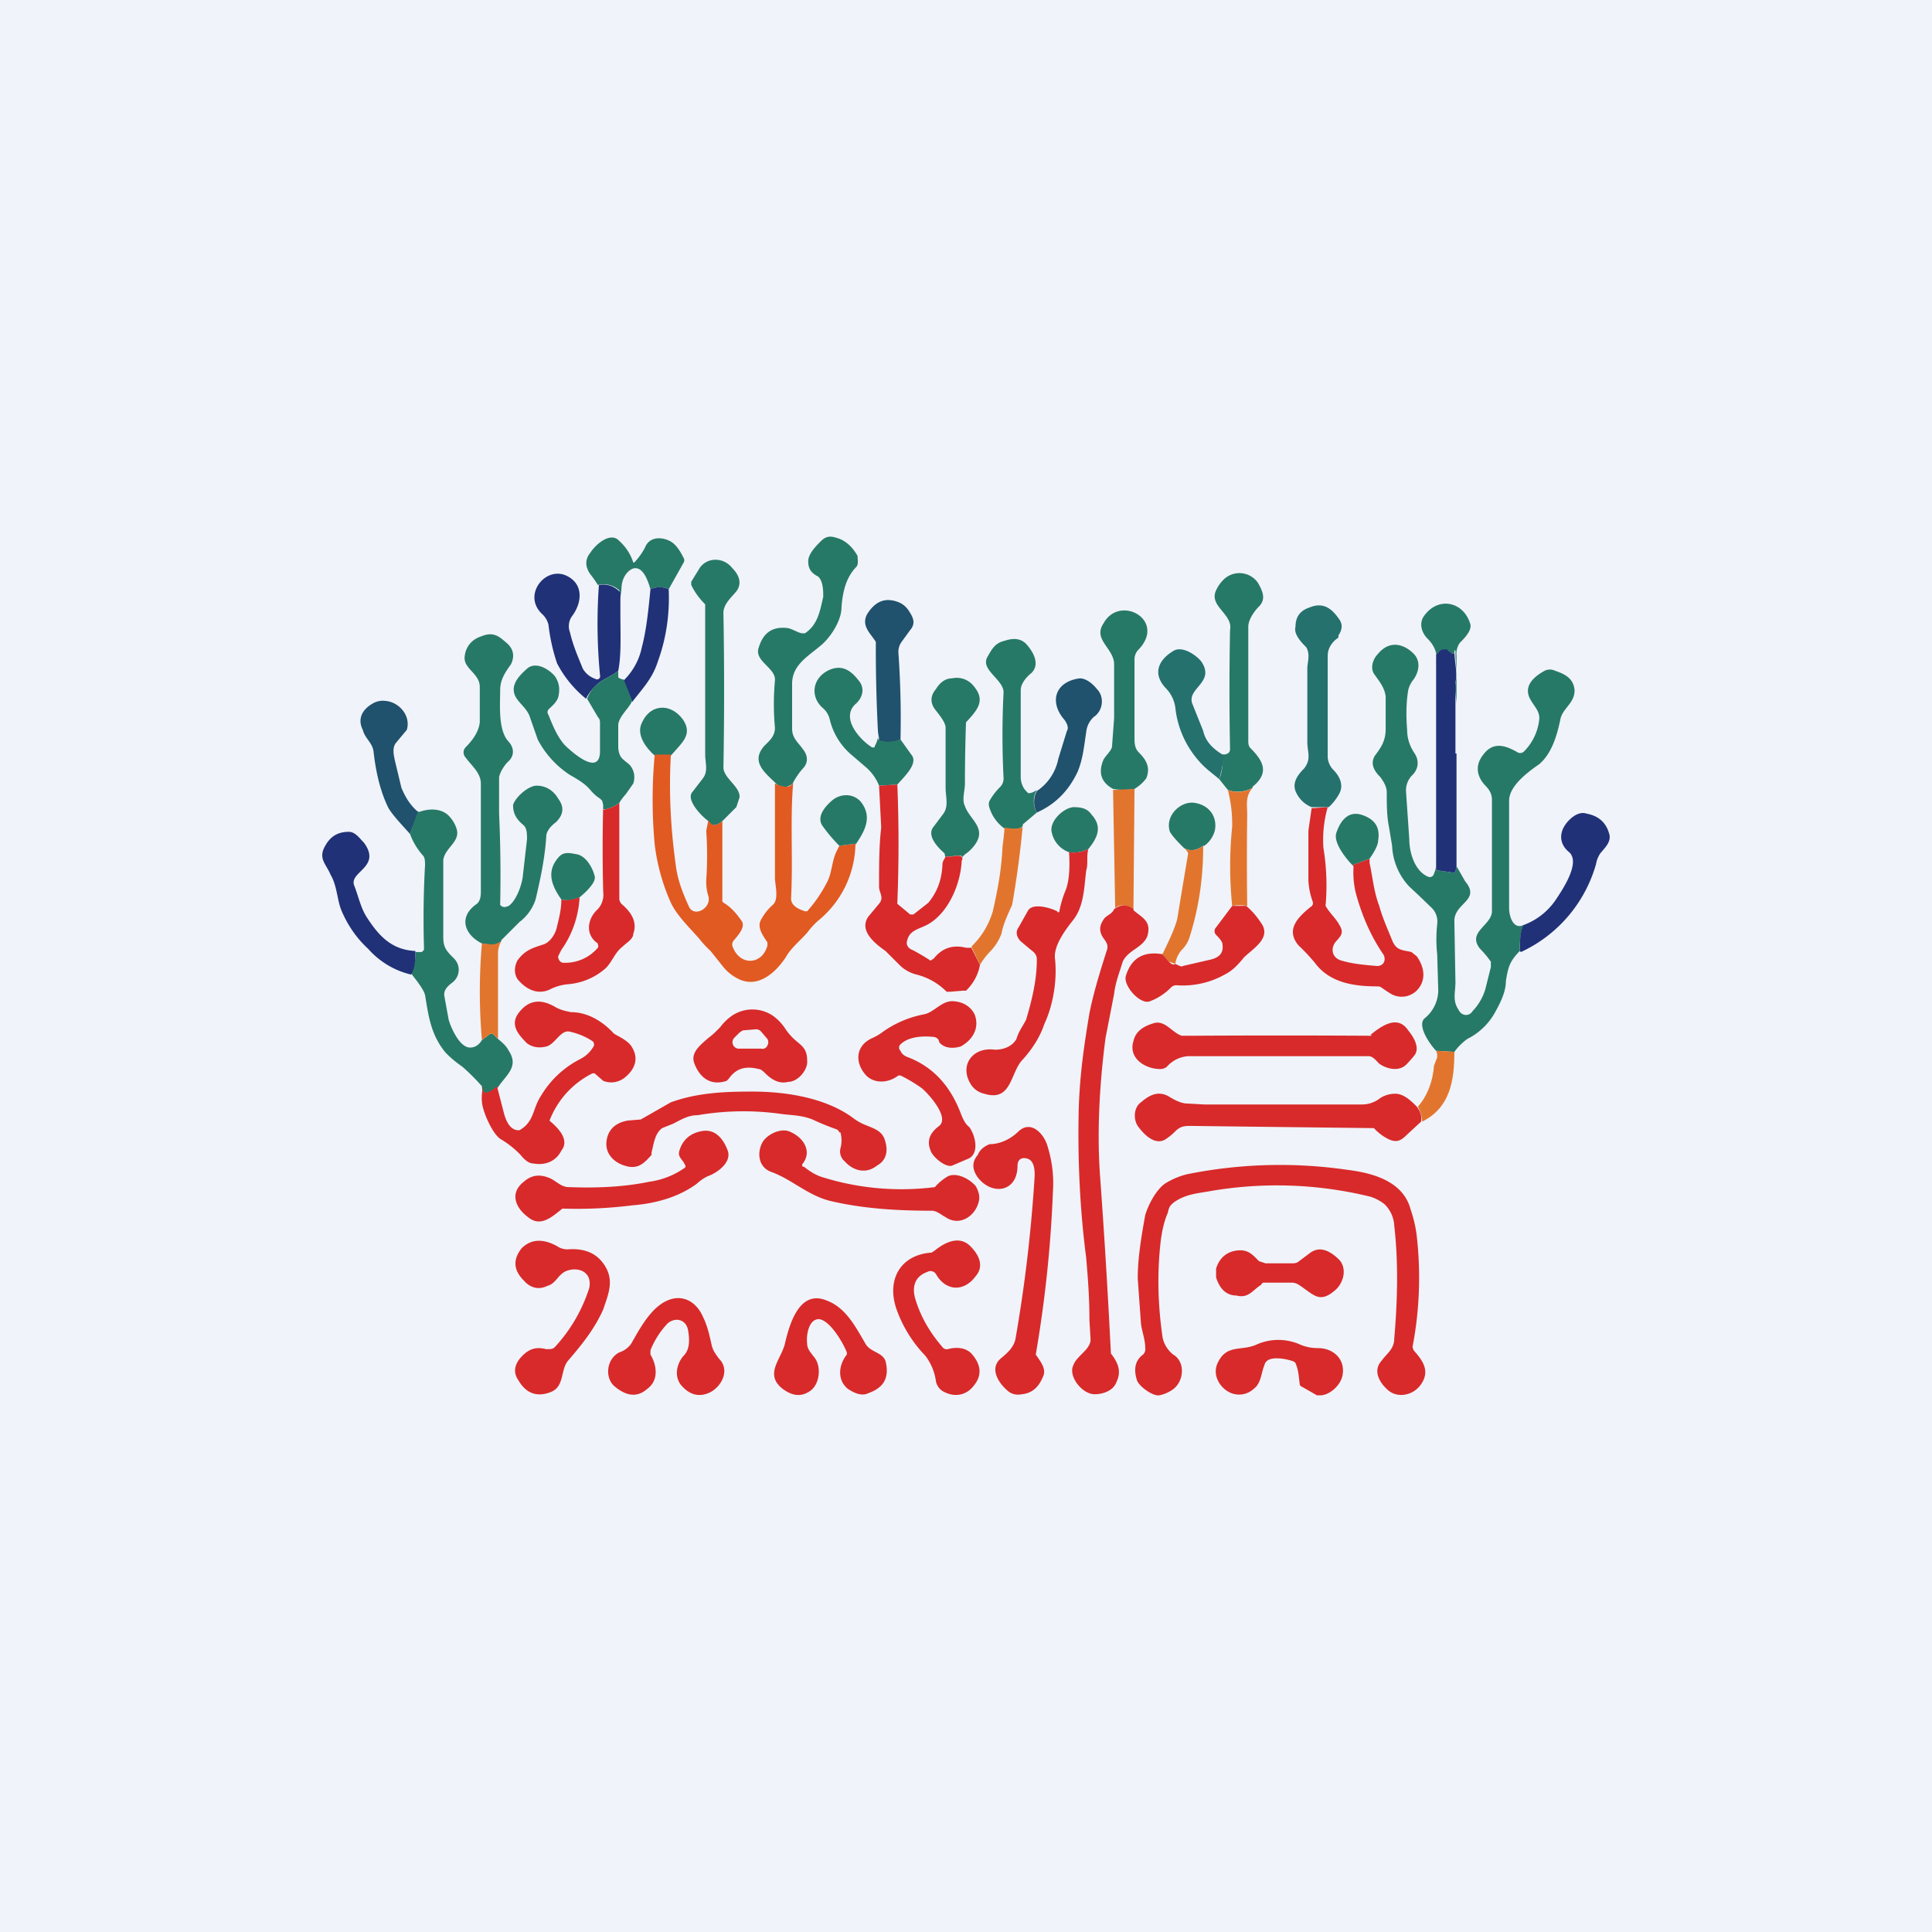 <!-- by TradingView --><svg width="18" height="18" viewBox="0 0 18 18" xmlns="http://www.w3.org/2000/svg"><path fill="#F0F3FA" d="M0 0h18v18H0z"/><path d="M7.39 7.29c-.01.02-.03.03-.06.04-.04 0-.07 0-.1-.03-.1-.1-.24-.2-.11-.35.05-.05.1-.09.1-.17a2.4 2.4 0 0 1 0-.44c.01-.12-.2-.18-.15-.31.04-.13.12-.19.25-.18.05 0 .1.04.15.05h.03c.12-.08.14-.21.17-.34 0-.05 0-.15-.05-.19-.06-.03-.09-.07-.09-.14s.07-.14.12-.19c.04-.04.08-.05.14-.03.08.02.15.08.2.17 0 .04.01.07-.01.1-.1.1-.13.24-.14.38 0 .12-.1.28-.2.36-.12.1-.26.18-.26.35v.42c0 .09.06.13.1.19.05.06.05.13 0 .18a.68.68 0 0 0-.09.13ZM6.23 5.49a.2.2 0 0 0-.17 0c-.02-.07-.07-.23-.17-.19-.06.03-.1.1-.1.19-.02.18-.02.01-.02.03V5.5a.22.22 0 0 0-.2-.05.96.96 0 0 0-.07-.1c-.05-.07-.05-.14 0-.2.05-.08.19-.2.27-.11a.46.46 0 0 1 .13.2.01.01 0 0 0 .01 0 .62.62 0 0 0 .1-.14c.04-.1.15-.1.23-.06.06.03.1.1.13.16a.04.04 0 0 1 0 .04l-.14.25ZM6.73 7.65c-.06.05-.1.05-.13 0-.07-.05-.21-.2-.15-.27l.1-.13c.05-.07.02-.14.02-.22v-1.4a.64.64 0 0 1-.13-.18v-.03l.08-.13c.07-.1.22-.1.3 0 .06.06.1.14.04.22-.05.06-.12.12-.12.2a40.77 40.77 0 0 1 0 1.44c0 .1.16.18.15.28l-.03.09-.13.13ZM11.67 7.34a.28.28 0 0 1-.23.02l-.08-.1a.52.52 0 0 0 .03-.23c.05 0 .07-.02.07-.05a28.8 28.8 0 0 1 0-1.11c.03-.15-.2-.22-.13-.37a.33.33 0 0 1 .07-.1.21.21 0 0 1 .32.03c.04.07.08.15.01.22-.04.04-.1.12-.1.19V6.9c0 .02 0 .05.02.07.12.12.18.23.02.36Z" fill="#277967"/><path d="M5.58 5.45c.06-.01.12 0 .18.05l.02.02v.18c0 .22.01.4-.02.55-.06.05-.15.08-.2.13a.43.43 0 0 0-.1.13 1.04 1.04 0 0 1-.27-.33 1.74 1.74 0 0 1-.08-.36.2.2 0 0 0-.06-.1c-.19-.18.04-.46.24-.35.15.08.13.25.04.37-.03.04-.04.1-.02.15.03.13.08.24.12.34.03.05.07.08.13.1a.03.03 0 0 0 .03-.04 5.04 5.04 0 0 1-.01-.84ZM6.23 5.49c.01.22-.02.45-.1.67-.05.16-.14.25-.24.38l-.08-.2a.6.6 0 0 0 .17-.31c.04-.15.06-.33.08-.54a.2.2 0 0 1 .17 0Z" fill="#203177"/><path d="M8.39 6.89a.27.27 0 0 1-.2.01.02.02 0 0 1 0-.02l-.01-.06a14.8 14.8 0 0 1-.02-.84c-.05-.08-.14-.15-.08-.26.07-.11.16-.16.29-.11a.2.2 0 0 1 .09.07c.04.06.08.12.02.19l-.08.11a.16.16 0 0 0-.03.1 8.66 8.66 0 0 1 .02.8Z" fill="#20516D"/><path d="M13.57 7.02v-.45c0-.07-.02-.13-.01-.2.02-.1 0-.2 0-.3v-.01h-.01v.03h-.02a.14.14 0 0 1-.04-.03h-.02c-.03-.01-.05 0-.07.02l-.01.02-.01.1c.02-.1-.01-.18-.08-.25-.05-.05-.08-.13-.04-.2.13-.2.38-.15.44.07.01.06-.06.13-.1.17a.18.18 0 0 0-.03.12v.91Z" fill="#277967"/><path d="M12.37 7.52h-.15a.27.27 0 0 1-.15-.15c-.03-.08.02-.15.08-.21.07-.09.03-.15.03-.25v-.68c0-.06.03-.13-.01-.2-.04-.04-.12-.12-.1-.19 0-.09.04-.15.13-.18.12-.05.2 0 .27.1.04.05.04.1 0 .16v.02c-.06.04-.1.1-.1.17v.94c0 .04.02.09.05.12.06.06.1.14.06.22a.48.48 0 0 1-.1.13Z" fill="#25716E"/><path d="M10.57 7.35a.57.57 0 0 1-.2 0c-.11-.06-.14-.15-.09-.27.02-.04.07-.08.08-.12l.02-.27v-.5c0-.15-.2-.23-.1-.38.15-.28.6-.03.32.25a.13.13 0 0 0-.03.09v.72c0 .05 0 .1.04.14.07.07.11.14.07.24-.02.03-.06.07-.11.1ZM4.67 8.77c-.07.05-.11.03-.18.02-.16-.08-.22-.24-.06-.36.05-.03.05-.09.05-.13v-1c0-.1-.09-.17-.14-.24a.07.07 0 0 1 0-.1c.06-.06.12-.14.13-.23V6.4c0-.13-.16-.17-.14-.29.01-.08.06-.15.15-.18.12-.05.17 0 .24.06.06.05.08.12.04.2-.05.07-.1.14-.1.24 0 .13-.02.36.07.47.06.06.07.14 0 .2-.03.03-.07.09-.08.14v.34a12.86 12.86 0 0 1 .01.85.05.05 0 0 0 .05.02l.03-.01c.07-.05.12-.19.13-.27l.04-.35c0-.05 0-.1-.03-.13-.06-.05-.1-.1-.1-.19.02-.07.14-.18.22-.18.09 0 .16.05.2.12.06.08.05.15-.02.22-.04.03-.08.07-.09.12-.01.19-.05.39-.1.6a.43.43 0 0 1-.15.21l-.17.17ZM9.66 7.36a.21.21 0 0 0 0 .21l-.13.11c0 .04-.05.05-.17.04a.37.37 0 0 1-.14-.19c-.01-.03-.01-.05 0-.07a.58.58 0 0 1 .1-.13.11.11 0 0 0 .03-.08 7.87 7.87 0 0 1 0-.8c0-.12-.22-.21-.15-.33.04-.07.07-.13.16-.15.09-.03.16-.02.21.04.06.07.12.18.04.26-.05.04-.1.1-.1.16v.81c0 .05.02.1.05.13l.02.02c.03 0 .05-.01.08-.03ZM13.38 8.02v.08l.02.01.14.02.02-.01.01-.05.08.14c.15.18-.1.2-.1.37l.01.57c0 .1-.03.17.03.26.03.06.1.06.13.01a.5.5 0 0 0 .12-.21l.05-.2v-.05a.92.92 0 0 0-.1-.12c-.13-.16.12-.22.11-.36V7.45c0-.06-.03-.1-.07-.14-.07-.08-.09-.18-.01-.28.09-.12.2-.09.32-.02A.05.05 0 0 0 14.2 7a.5.5 0 0 0 .14-.29c.01-.08-.04-.12-.08-.19-.07-.12.02-.21.13-.27a.11.11 0 0 1 .1 0c.09.03.17.07.18.18 0 .12-.1.16-.13.26-.03.15-.08.33-.2.43-.1.07-.28.2-.28.34v1c0 .08.04.2.13.16a.73.73 0 0 0-.03.24c-.1.1-.11.16-.13.28 0 .1-.05.2-.1.29a.6.6 0 0 1-.26.25.54.54 0 0 0-.12.12l-.17-.01c-.05-.05-.18-.23-.11-.3a.34.34 0 0 0 .13-.26l-.01-.34c-.01-.09-.01-.18 0-.28a.18.18 0 0 0-.06-.16 9.17 9.17 0 0 0-.2-.19.59.59 0 0 1-.16-.38l-.03-.18c-.02-.1-.02-.21-.02-.32 0-.05-.03-.1-.06-.14-.05-.05-.1-.12-.05-.2.06-.08.1-.14.1-.25v-.3c-.01-.08-.05-.13-.1-.2-.05-.06-.02-.15.03-.2.1-.12.23-.1.33 0 .07.07.05.17 0 .24a.25.25 0 0 0-.05.1c-.02.12-.02.25-.01.37 0 .09.03.16.07.22.04.06.04.14-.02.2a.2.2 0 0 0-.06.16l.03.44c0 .12.05.3.18.35a.04.04 0 0 0 .05-.03.24.24 0 0 0 .02-.12Z" fill="#277967"/><path d="M11.4 7.03c0 .08-.02.15-.04.23-.07-.06-.13-.1-.19-.17a.89.89 0 0 1-.22-.5.32.32 0 0 0-.09-.18c-.13-.14-.06-.27.08-.35.08-.04.2.04.25.1.14.2-.14.25-.08.4l.1.25c.02.09.08.16.18.22Z" fill="#25716E"/><path d="M13.57 7.02v1.05l-.01.05-.02.01-.14-.02-.02-.01v-2l.02-.02c.02-.03.04-.03.08-.03l.01.01.04.03h.02a.23.23 0 0 0 0-.03c0 .1.03.2.01.3v.66Z" fill="#203177"/><path d="M5.47 6.51c.02-.05.05-.1.09-.13.05-.05.14-.08.2-.13v.06s.02.02.05.02l.08.2c-.03.07-.12.14-.13.22v.22c.01.09.04.1.1.15.05.05.06.12.04.18l-.07.1a.48.48 0 0 0-.06.08.3.3 0 0 1-.13.06h-.02V7.5l-.01-.04-.02-.02a.38.38 0 0 1-.09-.08c-.05-.06-.12-.1-.19-.14a.88.88 0 0 1-.3-.33l-.07-.2c-.02-.07-.07-.11-.11-.16-.1-.12-.01-.22.08-.3.08-.07.2 0 .26.07.04.06.05.12.03.2-.02.05-.06.08-.09.11a.04.04 0 0 0 0 .05c.04.1.08.2.15.28.05.05.32.3.33.07v-.27c0-.02 0-.04-.02-.06l-.1-.17ZM8.18 6.82v.06a.02.02 0 0 0 .02.02c.06.02.13.01.19-.01l.1.14c.07.08-.06.2-.13.28l-.17.01a.44.44 0 0 0-.12-.17l-.14-.12a.62.62 0 0 1-.2-.33.2.2 0 0 0-.06-.1c-.13-.11-.1-.29.06-.36.12-.05.2.01.27.1.06.07.04.16-.03.22-.14.13.04.33.15.4a.03.03 0 0 0 .03 0v-.01a.21.21 0 0 0 .03-.13ZM8.96 8.02c.02-.05 0-.06-.1-.04h-.05V8l-.01-.05c-.07-.06-.17-.17-.1-.25l.09-.12c.05-.07.02-.16.02-.24v-.56c0-.05-.06-.12-.09-.16-.05-.06-.06-.13 0-.2.03-.05.08-.1.15-.1a.2.2 0 0 1 .2.07c.12.14.03.23-.07.34a16.85 16.85 0 0 0-.01.57c0 .07-.03.15 0 .21.04.12.2.2.1.35a.36.36 0 0 1-.1.1l-.02.02-.01.04Z" fill="#277967"/><path d="M9.66 7.57a.21.21 0 0 1 0-.2.47.47 0 0 0 .2-.3l.08-.26c.02-.03 0-.07-.02-.1-.15-.17-.09-.36.14-.39.06 0 .12.05.16.1.07.07.06.2-.03.26a.22.22 0 0 0-.07.14c-.02.13-.03.25-.08.37-.08.17-.2.3-.38.38ZM3.9 7.56l-.08.21c-.07-.08-.15-.16-.2-.24-.08-.16-.12-.35-.14-.53-.01-.08-.08-.12-.1-.2-.05-.1-.01-.19.1-.25a.19.19 0 0 1 .11-.02c.13.01.24.14.2.27l-.1.12c-.04.05-.02.12-.01.17l.06.25c.03.07.07.15.15.22Z" fill="#20516D"/><path d="M6.25 7.04H6.1c-.08-.07-.16-.18-.13-.28.07-.2.27-.22.39-.06.07.1.04.17-.03.25l-.08.09Z" fill="#277967"/><path d="M6.25 7.04c-.02.35 0 .7.05 1.05.02.13.07.25.12.36.05.1.21.01.18-.1a.44.44 0 0 1-.02-.15 3.36 3.36 0 0 0 0-.46l.02-.1c.03.06.07.06.13.01v.73a.03.03 0 0 0 .01.03c.07.04.12.1.17.17.04.06-.04.14-.08.19a.06.06 0 0 0 0 .06c.07.17.27.16.32-.02v-.03c-.04-.06-.1-.14-.06-.21a.5.5 0 0 1 .11-.14c.06-.05.02-.19.02-.25V7.3c.04.02.07.03.11.03.03 0 .05-.02.06-.04-.03.36 0 .72-.02 1.08 0 .07.07.1.13.12h.02c.09-.1.15-.2.19-.28.04-.08.04-.18.08-.27l.03-.06.15-.02a.94.94 0 0 1-.35.72.76.76 0 0 0-.1.11c-.07.08-.15.14-.2.23-.1.15-.27.3-.46.19a.41.41 0 0 1-.12-.1l-.12-.15a1 1 0 0 1-.11-.12c-.09-.1-.21-.22-.26-.33a1.88 1.88 0 0 1-.15-.54 4.53 4.53 0 0 1 0-.84h.15Z" fill="#E15A21"/><path d="M8.36 7.3a13.85 13.85 0 0 1 0 1.12l.12.1h.03l.14-.11c.08-.1.12-.2.13-.34 0-.02 0-.04.02-.07l.01-.02h.06c.08-.02.11 0 .09.04-.01.22-.13.5-.33.6-.08.04-.16.05-.18.15-.01.04.02.07.05.08a1.94 1.94 0 0 1 .17.1l.03-.02c.08-.1.18-.13.3-.1h.05l.08.16a.44.44 0 0 1-.13.24h-.03l-.12.01h-.03a.6.6 0 0 0-.28-.16.34.34 0 0 1-.16-.09l-.13-.13c-.1-.07-.25-.19-.16-.32l.1-.12c.05-.06 0-.1 0-.16 0-.2 0-.38.02-.55l-.02-.39.17-.01Z" fill="#D82A2A"/><path d="M11.67 7.34c-.07.08-.05.16-.05.25a31.76 31.76 0 0 0 0 .85.4.4 0 0 0-.14 0 3.63 3.63 0 0 1 0-.74c0-.07 0-.18-.04-.34.08.03.16.02.23-.02ZM10.57 7.35l-.01 1.13c-.06-.05-.12-.06-.17-.02l-.02-1.1.2-.01Z" fill="#E2752E"/><path d="m7.97 7.86-.15.02a1.47 1.47 0 0 1-.16-.19c-.05-.08.02-.17.09-.23.08-.07.2-.07.27.01.11.14.04.27-.05.4ZM11.21 7.88c-.07.05-.13.05-.18.02-.05-.05-.1-.1-.13-.15-.05-.15.1-.29.23-.27.13.02.21.12.19.25a.25.25 0 0 1-.1.15Z" fill="#277967"/><path d="M5.77 7.48v.9a.08.08 0 0 0 .03.05c.08.07.14.16.1.27 0 .05-.06.08-.1.12-.08.06-.1.16-.18.22a.6.6 0 0 1-.33.13.46.46 0 0 0-.17.05c-.11.05-.22 0-.3-.1-.03-.05-.03-.11 0-.17.07-.1.15-.12.24-.15.07-.02.12-.11.13-.17.02-.08.04-.16.04-.25.04.01.1 0 .17-.02-.01.18-.07.35-.17.49l-.03.06c0 .03.02.06.05.06a.4.4 0 0 0 .32-.14.03.03 0 0 0 0-.03v-.01c-.12-.08-.1-.23 0-.32a.2.2 0 0 0 .05-.16 15.11 15.11 0 0 1 0-.81v.03c0 .01 0 .02.02.01a.3.3 0 0 0 .13-.06Z" fill="#D82A2A"/><path d="M10.14 7.91a.3.3 0 0 1-.18.03.25.25 0 0 1-.16-.18c-.03-.1.1-.23.2-.24.07 0 .13.01.17.07.1.11.06.21-.03.32Z" fill="#277967"/><path d="M12.37 7.52a1.1 1.1 0 0 0-.04.38 2.15 2.15 0 0 1 .02.54c.04.07.1.12.13.18.05.08 0 .11-.04.16-.05.07-.02.15.06.17.1.03.21.04.33.05.07 0 .09-.07.05-.12-.1-.15-.18-.32-.24-.53a.79.79 0 0 1-.03-.26v-.02l-.01-.01.16-.06v.04c.03.14.04.27.09.4.03.11.08.22.12.32.04.1.1.09.18.11l.05.04c.07.1.08.2.03.28a.2.2 0 0 1-.27.07 1.41 1.41 0 0 1-.09-.06.06.06 0 0 0-.03-.01c-.22 0-.45-.03-.59-.22a1.8 1.8 0 0 0-.15-.16c-.13-.15 0-.27.11-.36a.04.04 0 0 0 .02-.05.68.68 0 0 1-.04-.2v-.46l.03-.21.15-.01Z" fill="#D82A2A"/><path d="m4.49 9.69.08-.06h.02l.05.05c.05.04.08.07.1.11.1.15-.03.23-.1.34-.1.07-.15.07-.15-.01a2.1 2.1 0 0 0-.18-.18c-.1-.07-.16-.13-.18-.16-.12-.16-.14-.33-.17-.51-.01-.04-.05-.1-.13-.2a.44.44 0 0 0 .04-.2h.06l.02-.02v-.03a9 9 0 0 1 .01-.76c0-.03 0-.07-.02-.09a.63.63 0 0 1-.12-.2l.07-.2c.13-.05.24-.03.3.04a.3.3 0 0 1 .06.1c.05.13-.1.18-.12.3v.72c0 .1.03.13.1.2.06.06.06.16-.01.22-.04.03-.09.07-.08.13l.04.22c.02.07.1.26.2.26.04 0 .08-.02.11-.07Z" fill="#277967"/><path d="M14.16 8.86c0-.08 0-.16.03-.24a.62.62 0 0 0 .3-.23c.06-.09.24-.35.13-.45-.1-.08-.1-.2 0-.3.04-.04.1-.08.16-.06.11.02.18.08.21.18.03.08-.04.14-.08.19a.25.25 0 0 0-.04.1 1.29 1.29 0 0 1-.7.82Z" fill="#203177"/><path d="m12.76 8-.16.06c-.06-.06-.18-.21-.15-.3.04-.12.12-.22.26-.16.1.04.15.11.13.23 0 .04-.03.1-.08.17Z" fill="#277967"/><path d="M9.53 7.68a9.31 9.31 0 0 1-.1.75c-.04.09-.08.17-.1.27a.47.47 0 0 1-.11.17.67.67 0 0 0-.09.12l-.08-.17c.1-.1.16-.2.2-.33.04-.18.08-.37.09-.6l.01-.08.01-.1c.12.02.18.01.17-.03Z" fill="#E2752E"/><path d="M3.87 8.86c0 .08 0 .15-.04.22a.77.77 0 0 1-.4-.24c-.12-.11-.2-.24-.25-.36-.04-.1-.04-.23-.1-.33-.04-.1-.12-.15-.05-.27.05-.09.12-.13.22-.13.06 0 .1.06.14.1.17.23-.14.27-.09.4.04.1.06.21.12.3.11.17.23.3.45.31Z" fill="#203177"/><path d="M11.21 7.88c0 .3-.04.58-.13.86a.28.28 0 0 1-.06.1.25.25 0 0 0-.07.14l-.06-.02a.6.6 0 0 1-.06-.07c.08-.16.13-.28.14-.34a188.36 188.36 0 0 1 .1-.6.13.13 0 0 0-.04-.05c.05.03.11.03.18-.02Z" fill="#E2752E"/><path d="M10.14 7.91c-.02.07 0 .14-.02.2-.02.16-.02.33-.12.46-.08.1-.19.25-.17.37.02.2-.02.43-.1.6-.04.12-.11.23-.2.33-.12.12-.1.4-.36.32a.2.2 0 0 1-.12-.08c-.12-.18.01-.36.22-.33.08 0 .16-.03.2-.1.02-.07.06-.12.09-.18.06-.2.1-.38.1-.56 0-.03-.01-.05-.03-.07a7.4 7.4 0 0 1-.12-.1c-.04-.04-.05-.09-.02-.13l.09-.16c.05-.07.21-.02.27.01a.01.01 0 0 0 .02 0 .97.97 0 0 1 .06-.2c.03-.08.04-.2.03-.35a.3.3 0 0 0 .18-.03Z" fill="#D82A2A"/><path d="M5.4 8.36c-.08.03-.13.03-.17.02-.1-.14-.14-.27-.02-.4.05-.05.11-.03.17-.02.08.02.14.12.16.2.02.06-.09.16-.14.2Z" fill="#277967"/><path d="M11.61 8.44c.06.05.1.1.14.16.1.14-.08.24-.16.32-.05.06-.1.12-.18.16a.8.8 0 0 1-.44.1.07.07 0 0 0-.06.02.54.54 0 0 1-.2.13c-.09.03-.25-.15-.22-.24.05-.16.16-.23.34-.2l.06.07c.03.03.05.03.06.02.04.02.06.03.07.02l.26-.06c.08-.02.12-.06.11-.14 0-.03-.04-.07-.06-.09a.05.05 0 0 1 0-.07l.15-.2h.13Z" fill="#D82A2A"/><path d="M10.56 8.48c.08.07.17.1.13.24-.04.11-.18.13-.23.24-.03.1-.07.2-.08.3l-.08.41c-.06.46-.08.9-.05 1.3a72.12 72.12 0 0 1 .1 1.64c.07.09.1.17.05.27-.03.08-.13.11-.2.11-.12 0-.25-.17-.2-.27.03-.09.17-.15.16-.25l-.01-.17c0-.25-.02-.45-.03-.58-.06-.46-.08-.92-.07-1.38.01-.33.05-.6.1-.9.04-.2.1-.39.16-.58.02-.05 0-.08-.03-.12-.04-.06-.04-.11 0-.17.02-.04.08-.05.1-.1.07-.05.12-.04.18 0Z" fill="#D82A2A"/><path d="M4.67 8.77a.23.23 0 0 0-.03.1v.81l-.05-.05h-.02l-.08.06a5.18 5.18 0 0 1 0-.9c.07 0 .1.03.18-.02Z" fill="#E2752E"/><path d="M8.37 10.02c-.09.07-.22.08-.3 0-.11-.12-.1-.28.06-.35a.5.5 0 0 0 .1-.06.98.98 0 0 1 .38-.16c.1-.02.17-.14.29-.12.09.01.15.06.18.12.05.13-.02.24-.13.3-.07.02-.15.02-.2-.04 0-.03-.03-.05-.06-.05-.1-.01-.23 0-.3.07a.04.04 0 0 0 0 .06c.01.03.04.05.07.06.23.09.39.26.49.52.02.05.04.1.08.13.06.08.1.26-.02.3l-.14.06c-.06.02-.18-.08-.2-.14-.04-.1 0-.17.08-.23.1-.08-.1-.3-.16-.35a1.37 1.37 0 0 0-.2-.12h-.02ZM4.5 10.12c-.01.08.04.08.13 0l.07.27c.02.06.05.13.12.14h.02c.14-.08.12-.2.2-.32a.9.9 0 0 1 .36-.34c.06-.03.1-.07.13-.12a.04.04 0 0 0-.01-.05.63.63 0 0 0-.22-.09c-.08-.01-.13.12-.21.14-.08.02-.14 0-.18-.03-.08-.08-.16-.17-.08-.28.09-.12.2-.14.34-.06.05.03.1.04.15.05.15 0 .29.08.4.2.05.03.14.07.17.13.06.1.03.2-.07.28a.2.2 0 0 1-.2.03L5.54 10h-.02a.82.82 0 0 0-.4.44l.01.01c.07.06.18.17.1.27-.05.1-.15.14-.26.12-.04 0-.08-.03-.12-.08a.88.88 0 0 0-.19-.15c-.07-.05-.14-.21-.16-.29-.02-.07-.01-.14 0-.21ZM12.77 9.64c.1-.08.25-.19.35-.04.05.06.11.16.06.23a1.1 1.1 0 0 1-.07.08c-.07.08-.19.05-.26 0-.03-.03-.06-.07-.1-.07h-1.68a.29.29 0 0 0-.2.1.1.1 0 0 1-.06.02c-.14 0-.3-.1-.25-.26.02-.09.09-.14.2-.17.1-.02.16.09.25.12h.07a136.56 136.56 0 0 1 1.7 0Z" fill="#D82A2A"/><path d="M13.55 9.8c0 .27-.04.52-.3.65 0-.05-.02-.1-.04-.14.09-.1.14-.24.15-.38l.03-.08v-.03l-.01-.03.17.01Z" fill="#E2752E"/><path d="M7.82 10.55a.05.05 0 0 0-.03-.03 2.22 2.22 0 0 1-.22-.09c-.1-.04-.2-.04-.28-.05a2.52 2.52 0 0 0-.79.01c-.09 0-.15.04-.23.08l-.1.04c-.07.05-.08.15-.1.23v.02c-.07.08-.13.14-.25.1-.1-.03-.18-.11-.17-.22.01-.11.08-.18.2-.2l.12-.01.28-.16c.25-.09.5-.1.76-.1.32 0 .68.06.93.24a.5.5 0 0 0 .12.07c.07.03.15.05.18.13.04.11.02.2-.07.25-.1.08-.22.05-.3-.04a.12.12 0 0 1-.04-.12.28.28 0 0 0 0-.15ZM13.2 10.31c.03.04.05.09.04.14l-.13.12c-.06.06-.1.08-.18.04a.46.46 0 0 1-.13-.1h-.03a1519.32 1519.32 0 0 1-1.67-.02c-.06 0-.1 0-.15.05a.53.53 0 0 1-.1.08c-.1.05-.2-.06-.25-.13-.04-.06-.04-.17.03-.22.07-.06.15-.11.25-.06.05.03.1.06.16.07l.18.01h1.47c.06 0 .12-.02.17-.06a.26.26 0 0 1 .14-.04c.08 0 .15.07.2.12ZM9.65 12.62c.04.06.1.13.07.2-.04.1-.1.16-.2.17-.05.01-.1 0-.14-.04-.08-.07-.16-.2-.06-.29.06-.05.12-.1.14-.18a13.63 13.63 0 0 0 .18-1.53c0-.07-.01-.16-.1-.16-.04 0-.06.03-.06.07 0 .25-.24.28-.37.11-.05-.07-.06-.14 0-.21.02-.05.06-.08.11-.1.1 0 .2-.05.27-.12.12-.11.24.03.27.14.04.13.06.27.05.42a11.6 11.6 0 0 1-.16 1.52Z" fill="#D82A2A"/><path d="M7.49 10.87c.05.04.11.08.18.1a2.47 2.47 0 0 0 1.04.09.48.48 0 0 1 .12-.1c.08-.04.2.02.26.09.03.05.04.1.03.14-.03.14-.18.24-.31.15-.04-.02-.08-.06-.13-.06-.33 0-.64-.02-.94-.09-.21-.05-.36-.2-.55-.27-.12-.04-.14-.17-.09-.27.04-.08.17-.14.25-.11.13.05.22.18.13.3a.02.02 0 0 0 0 .03ZM6.38 10.85c-.02-.05-.07-.07-.05-.13.03-.1.1-.16.2-.18.13-.03.21.07.25.18.04.11-.1.21-.19.24a.46.46 0 0 0-.1.07c-.15.11-.35.18-.6.2a4.1 4.1 0 0 1-.65.03c-.09.07-.2.18-.32.08-.11-.08-.18-.22-.04-.33.08-.07.16-.07.25-.03.06.03.1.08.17.08.25.01.51 0 .75-.05a.75.75 0 0 0 .33-.13.02.02 0 0 0 0-.03ZM13.17 12.58c.09.1.16.2.06.33-.07.09-.21.12-.3.04-.08-.07-.14-.18-.06-.27.05-.07.12-.11.12-.21.03-.35.04-.7 0-1.05a.3.3 0 0 0-.09-.2.41.41 0 0 0-.13-.07 3.65 3.65 0 0 0-1.51-.05c-.12.02-.22.03-.32.1-.04.03-.05.05-.06.1-.04.09-.06.2-.07.3-.03.29-.02.57.02.85.01.07.05.13.1.17.12.07.1.26-.01.33a.33.33 0 0 1-.12.05c-.06.01-.2-.09-.21-.15-.03-.1-.01-.18.06-.23a.07.07 0 0 0 .02-.06c0-.08-.03-.15-.04-.23l-.03-.42c0-.18.03-.37.07-.59.03-.1.1-.23.18-.29a.7.7 0 0 1 .21-.09 4.37 4.37 0 0 1 1.5-.04c.24.03.51.11.58.36.03.09.05.17.06.26a3.42 3.42 0 0 1-.04 1.03l.01.03ZM5.1 12.57c.03 0 .05 0 .07-.02a1.47 1.47 0 0 0 .32-.55c.03-.15-.1-.2-.21-.16-.08.03-.1.12-.18.14-.08.04-.16.02-.22-.05-.1-.1-.1-.2-.02-.3.1-.1.22-.08.33-.02.03.02.06.03.1.03.13-.01.25.02.33.13.11.15.05.28 0 .43-.08.18-.2.33-.33.48-.07.09-.03.24-.16.29-.13.05-.23.01-.3-.11-.07-.1-.01-.19.06-.25.06-.05.12-.06.2-.04ZM8.64 11.85c-.11.04-.15.13-.11.26.05.16.13.3.25.44a.05.05 0 0 0 .05.02c.07-.02.16-.02.22.04.09.1.1.2.03.29-.07.1-.18.12-.28.07a.14.14 0 0 1-.08-.1.5.5 0 0 0-.1-.24 1.2 1.2 0 0 1-.27-.44c-.09-.27.04-.5.33-.52l.03-.02c.1-.08.23-.14.33-.04s.12.2.05.28c-.11.15-.28.14-.37-.02a.06.06 0 0 0-.08-.02Z" fill="#D82A2A"/><path d="M11.75 11.97c-.08.05-.12.13-.23.1-.1 0-.16-.07-.19-.17v-.08c.03-.1.1-.16.2-.17.1-.01.14.04.2.1l.06.02h.25a.1.1 0 0 0 .05-.01l.12-.09c.1-.07.2 0 .27.07.07.08.04.21-.04.28-.15.13-.2.04-.34-.05a.12.12 0 0 0-.07-.02h-.25c-.01 0-.02 0-.03.02ZM6.06 12.62c.06.1.08.24-.03.32-.09.08-.19.07-.3-.02-.1-.08-.08-.26.04-.32a.22.22 0 0 0 .11-.08c.08-.14.18-.33.33-.4.15-.07.28.01.34.15.04.08.06.17.08.26.01.05.04.09.07.13.1.1.03.25-.08.31-.1.05-.19.03-.27-.06-.07-.08-.05-.2.02-.28.05-.05.06-.13.04-.24-.02-.1-.12-.12-.19-.06a.79.79 0 0 0-.16.25v.04ZM7.89 12.6c-.04-.1-.16-.3-.26-.31-.1 0-.12.16-.11.23 0 .05.04.09.07.13.06.08.05.23-.03.3-.09.07-.18.06-.28-.02-.15-.13-.01-.26.03-.4.04-.17.13-.53.4-.41.18.07.27.26.36.41.05.07.15.07.18.15.04.16-.02.25-.16.3-.06.03-.13 0-.19-.04-.1-.08-.09-.22-.01-.32v-.03ZM12.04 12.68c-.06-.02-.24-.06-.26.04-.03.07-.03.17-.1.22a.2.2 0 0 1-.17.05c-.12-.02-.22-.16-.17-.28.08-.19.22-.12.36-.18a.5.5 0 0 1 .42 0c.05.02.1.03.16.03.14 0 .25.1.23.24-.01.1-.12.2-.21.2h-.03l-.14-.08a.03.03 0 0 1-.02-.02c-.01-.07-.01-.13-.04-.2a.05.05 0 0 0-.03-.02Z" fill="#D82A2A"/><path fill-rule="evenodd" d="M6.79 10.05c.07-.1.16-.12.28-.09.02 0 .05.03.06.04.06.06.13.1.21.08.1 0 .19-.12.18-.2 0-.1-.04-.13-.1-.18a.54.54 0 0 1-.1-.11.46.46 0 0 0-.11-.12.34.34 0 0 0-.4 0 .47.47 0 0 0-.1.1l-.03.03a.64.64 0 0 1-.08.07c-.08.07-.17.14-.13.24.05.13.15.21.3.16l.02-.02Zm.25-.46-.12.01-.03.02-.05.05a.06.06 0 0 0 .05.1h.2a.05.05 0 0 0 .06-.03.06.06 0 0 0 0-.06l-.06-.07a.06.06 0 0 0-.05-.02Z" fill="#D82A2A"/></svg>